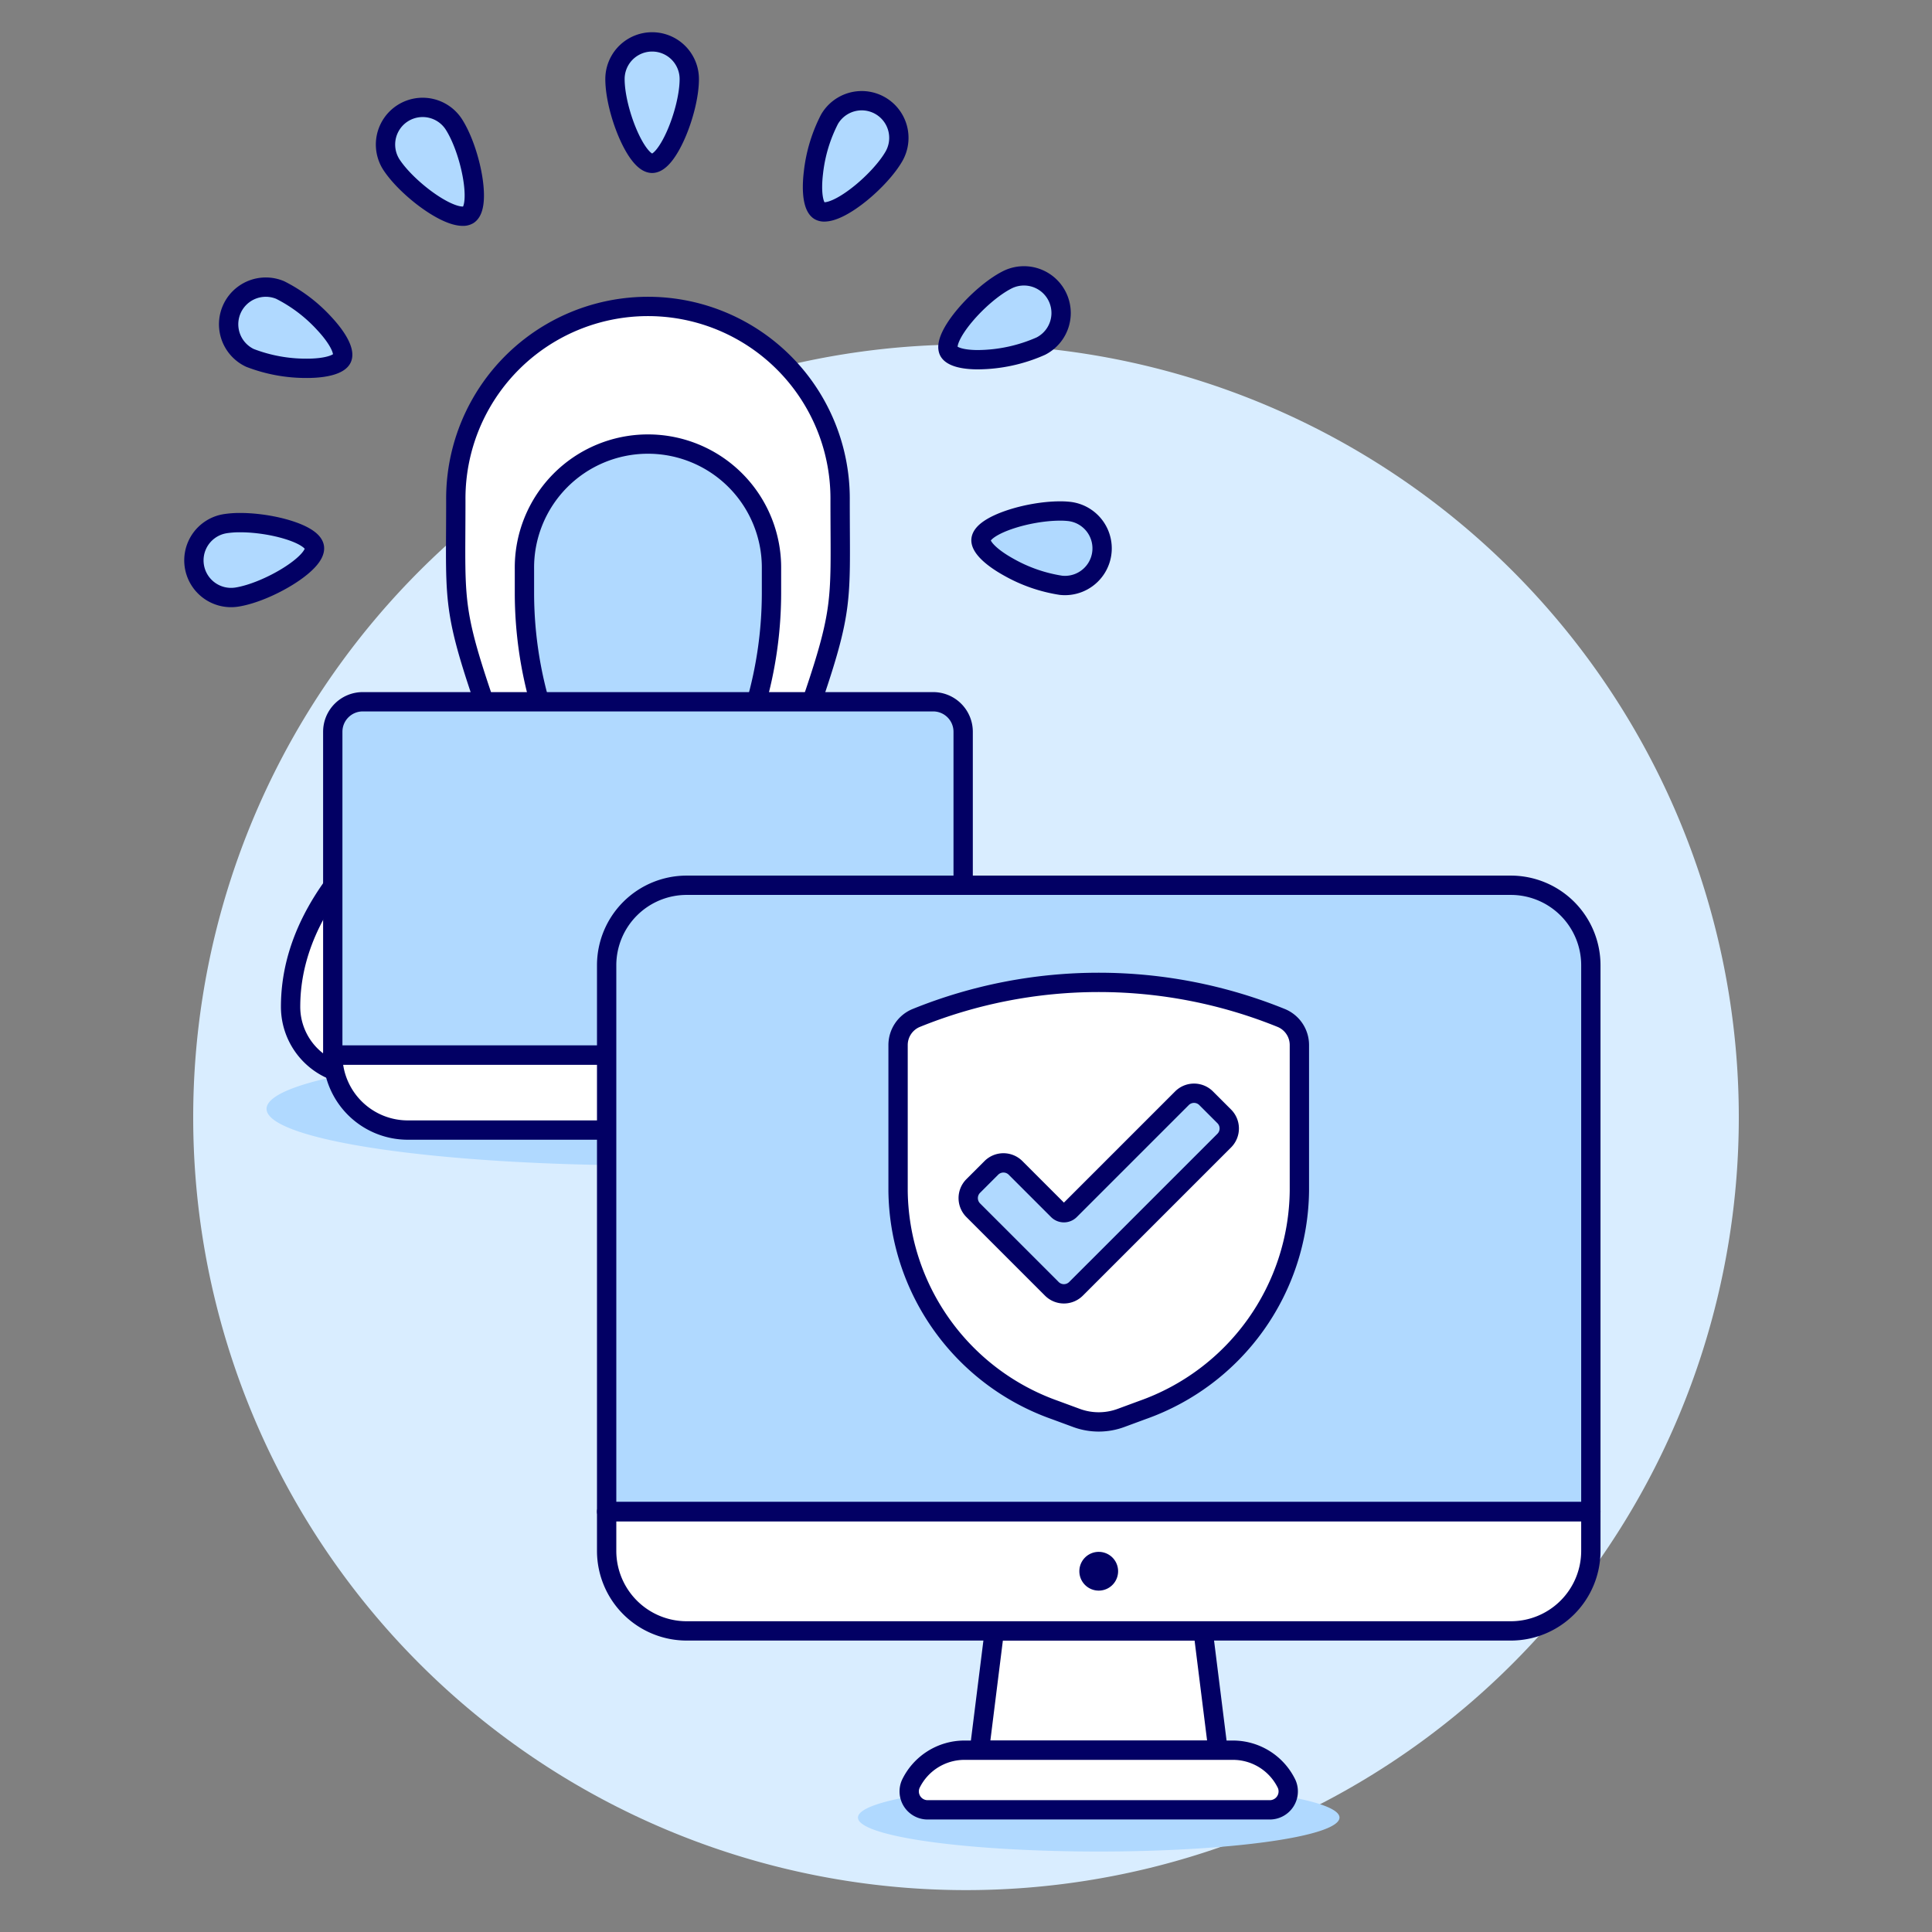 <svg viewBox="0 0 100 100" xmlns="http://www.w3.org/2000/svg" id="Protected-Pc--Streamline-Ux" height="100" width="100">
    <rect x="0" y="0" width="100" height="100" fill="#808080" stroke="none"/>
    <desc>Protected Pc Streamline Illustration: https://streamlinehq.com</desc>
    <path d="M10 57.832a40 40 0 1 0 80 0 40 40 0 1 0 -80 0Z" fill="#d9edff" stroke-width="1"></path>
    <path d="M13.797 57.394a19.742 2.926 0 1 0 39.484 0 19.742 2.926 0 1 0 -39.484 0Z" fill="#b0d9ff" stroke-width="1"></path>
    <path d="M48.484 55.659a3.547 3.547 0 0 0 3.552 -3.552c0 -6.309 -6.421 -10.827 -10.811 -13.5 2.542 -7.2 2.259 -6.905 2.259 -12.7a9.946 9.946 0 1 0 -19.891 0c0 5.8 -0.283 5.5 2.259 12.7 -4.39 2.671 -10.811 7.189 -10.811 13.5a3.548 3.548 0 0 0 3.552 3.552Z" fill="#ffffff" stroke-width="1"></path>
    <path d="M27.145 30.725v-1.266a6.394 6.394 0 1 1 12.787 0v1.266a20.875 20.875 0 0 1 -0.822 5.753H27.967a20.875 20.875 0 0 1 -0.822 -5.753Z" fill="#b0d9ff" stroke="#020064" stroke-linecap="round" stroke-linejoin="round" stroke-width="1"></path>
    <path d="M48.484 55.659a3.547 3.547 0 0 0 3.552 -3.552c0 -6.309 -6.421 -10.827 -10.811 -13.5 2.542 -7.2 2.259 -6.905 2.259 -12.7a9.946 9.946 0 1 0 -19.891 0c0 5.8 -0.283 5.5 2.259 12.7 -4.39 2.671 -10.811 7.189 -10.811 13.5a3.548 3.548 0 0 0 3.552 3.552Z" fill="none" stroke="#020064" stroke-linecap="round" stroke-linejoin="round" stroke-width="1"></path>
    <path d="M33.754 8.454c-0.83 0 -1.923 -2.744 -1.923 -4.363a1.923 1.923 0 0 1 3.846 0c0 1.619 -1.093 4.363 -1.923 4.363Z" fill="#b0d9ff" stroke="#020064" stroke-linecap="round" stroke-linejoin="round" stroke-width="1"></path>
    <path d="M23.952 11.191c-0.992 0 -2.96 -1.535 -3.7 -2.681a1.923 1.923 0 0 1 3.225 -2.095c0.882 1.357 1.46 4.255 0.764 4.707a0.525 0.525 0 0 1 -0.289 0.069Z" fill="#b0d9ff" stroke="#020064" stroke-linecap="round" stroke-linejoin="round" stroke-width="1"></path>
    <path d="M15.886 19.064a8.063 8.063 0 0 1 -2.947 -0.539 1.923 1.923 0 0 1 1.561 -3.514 7.912 7.912 0 0 1 2.29 1.738c0.714 0.768 1.064 1.455 0.913 1.793 -0.139 0.322 -0.836 0.522 -1.817 0.522Z" fill="#b0d9ff" stroke="#020064" stroke-linecap="round" stroke-linejoin="round" stroke-width="1"></path>
    <path d="M11.963 30.928a1.923 1.923 0 0 1 -0.3 -3.823 4.9 4.9 0 0 1 0.771 -0.054c1.638 0 3.731 0.587 3.839 1.271 0.13 0.82 -2.409 2.328 -4.008 2.582a1.94 1.94 0 0 1 -0.302 0.024Z" fill="#b0d9ff" stroke="#020064" stroke-linecap="round" stroke-linejoin="round" stroke-width="1"></path>
    <path d="M55.116 30.306a1.988 1.988 0 0 1 -0.2 -0.011 7.927 7.927 0 0 1 -2.716 -0.946c-0.916 -0.509 -1.461 -1.054 -1.422 -1.423 0.078 -0.747 2.408 -1.477 4.089 -1.477a4.255 4.255 0 0 1 0.451 0.021 1.923 1.923 0 0 1 -0.2 3.836Z" fill="#b0d9ff" stroke="#020064" stroke-linecap="round" stroke-linejoin="round" stroke-width="1"></path>
    <path d="M50.612 18.618c-0.8 0 -1.356 -0.163 -1.5 -0.436 -0.377 -0.739 1.572 -2.959 3.014 -3.694a1.923 1.923 0 0 1 1.747 3.427 8.166 8.166 0 0 1 -3.261 0.703Z" fill="#b0d9ff" stroke="#020064" stroke-linecap="round" stroke-linejoin="round" stroke-width="1"></path>
    <path d="M42.664 10.969a0.484 0.484 0 0 1 -0.244 -0.056c-0.321 -0.185 -0.442 -0.946 -0.316 -1.987a7.933 7.933 0 0 1 0.831 -2.753 1.932 1.932 0 0 1 1.665 -0.961A1.924 1.924 0 0 1 46.266 8.1c-0.693 1.2 -2.637 2.869 -3.602 2.869Z" fill="#b0d9ff" stroke="#020064" stroke-linecap="round" stroke-linejoin="round" stroke-width="1"></path>
    <path d="M17.224 54.607a3.885 3.885 0 0 0 3.884 3.885h24.861a3.885 3.885 0 0 0 3.884 -3.885Z" fill="#ffffff" stroke="#020064" stroke-linecap="round" stroke-linejoin="round" stroke-width="1"></path>
    <path d="M49.853 37.876a1.553 1.553 0 0 0 -1.553 -1.553H18.778a1.553 1.553 0 0 0 -1.554 1.553v16.731h32.629Z" fill="#b0d9ff" stroke-width="1"></path>
    <path d="M49.853 37.876a1.553 1.553 0 0 0 -1.553 -1.553H18.778a1.553 1.553 0 0 0 -1.554 1.553v16.731h32.629Z" fill="none" stroke="#020064" stroke-linecap="round" stroke-linejoin="round" stroke-width="1"></path>
    <path d="M44.408 94.077a12.462 1.758 0 1 0 24.924 0 12.462 1.758 0 1 0 -24.924 0Z" fill="#b0d9ff" stroke-width="1"></path>
    <path d="M82.342 49.963a4.143 4.143 0 0 0 -4.142 -4.142H35.54a4.143 4.143 0 0 0 -4.14 4.142V78.24h50.942Z" fill="#b0d9ff" stroke-width="1"></path>
    <path d="m63.045 90.59 -12.35 0 0.772 -6.175 10.806 0 0.772 6.175z" fill="#ffffff" stroke-width="1"></path>
    <path d="m63.045 90.59 -12.35 0 0.772 -6.175 10.806 0 0.772 6.175z" fill="none" stroke="#020064" stroke-linecap="round" stroke-linejoin="round" stroke-width="1"></path>
    <path d="M65.712 93.677H48.028a0.955 0.955 0 0 1 -0.889 -1.335 3.086 3.086 0 0 1 2.784 -1.752h13.894a3.086 3.086 0 0 1 2.783 1.752 0.955 0.955 0 0 1 -0.888 1.335Z" fill="#ffffff" stroke="#020064" stroke-linecap="round" stroke-linejoin="round" stroke-width="1"></path>
    <path d="M78.2 84.415a4.143 4.143 0 0 0 4.142 -4.142V78.24H31.4v2.033a4.143 4.143 0 0 0 4.142 4.142Z" fill="#ffffff" stroke="#020064" stroke-linecap="round" stroke-linejoin="round" stroke-width="1"></path>
    <path d="M82.342 49.963a4.143 4.143 0 0 0 -4.142 -4.142H35.54a4.143 4.143 0 0 0 -4.14 4.142V78.24h50.942Z" fill="none" stroke="#020064" stroke-linecap="round" stroke-linejoin="round" stroke-width="1"></path>
    <path d="M55.867 81.327a1.003 1.003 0 1 0 2.006 0 1.003 1.003 0 1 0 -2.006 0Z" fill="#020064" stroke-width="1"></path>
    <path d="M46.484 54.087v7.554a12.178 12.178 0 0 0 8.13 11.344l1.109 0.409a3.327 3.327 0 0 0 2.294 0l1.109 -0.409a12.178 12.178 0 0 0 8.13 -11.344v-7.554a1.516 1.516 0 0 0 -0.924 -1.391 25.147 25.147 0 0 0 -18.924 0 1.516 1.516 0 0 0 -0.924 1.391Z" fill="#ffffff" stroke="#020064" stroke-linecap="round" stroke-linejoin="round" stroke-width="1"></path>
    <path d="m54.755 62.64 -2.191 -2.191a0.887 0.887 0 0 0 -1.252 0l-0.939 0.939a0.887 0.887 0 0 0 0 1.252l4.069 4.069a0.885 0.885 0 0 0 1.252 0l7.674 -7.673a0.887 0.887 0 0 0 0 -1.252l-0.939 -0.939a0.885 0.885 0 0 0 -1.252 0l-5.8 5.8a0.442 0.442 0 0 1 -0.622 -0.005Z" fill="#b0d9ff" stroke="#020064" stroke-linecap="round" stroke-linejoin="round" stroke-width="1"></path>
</svg>